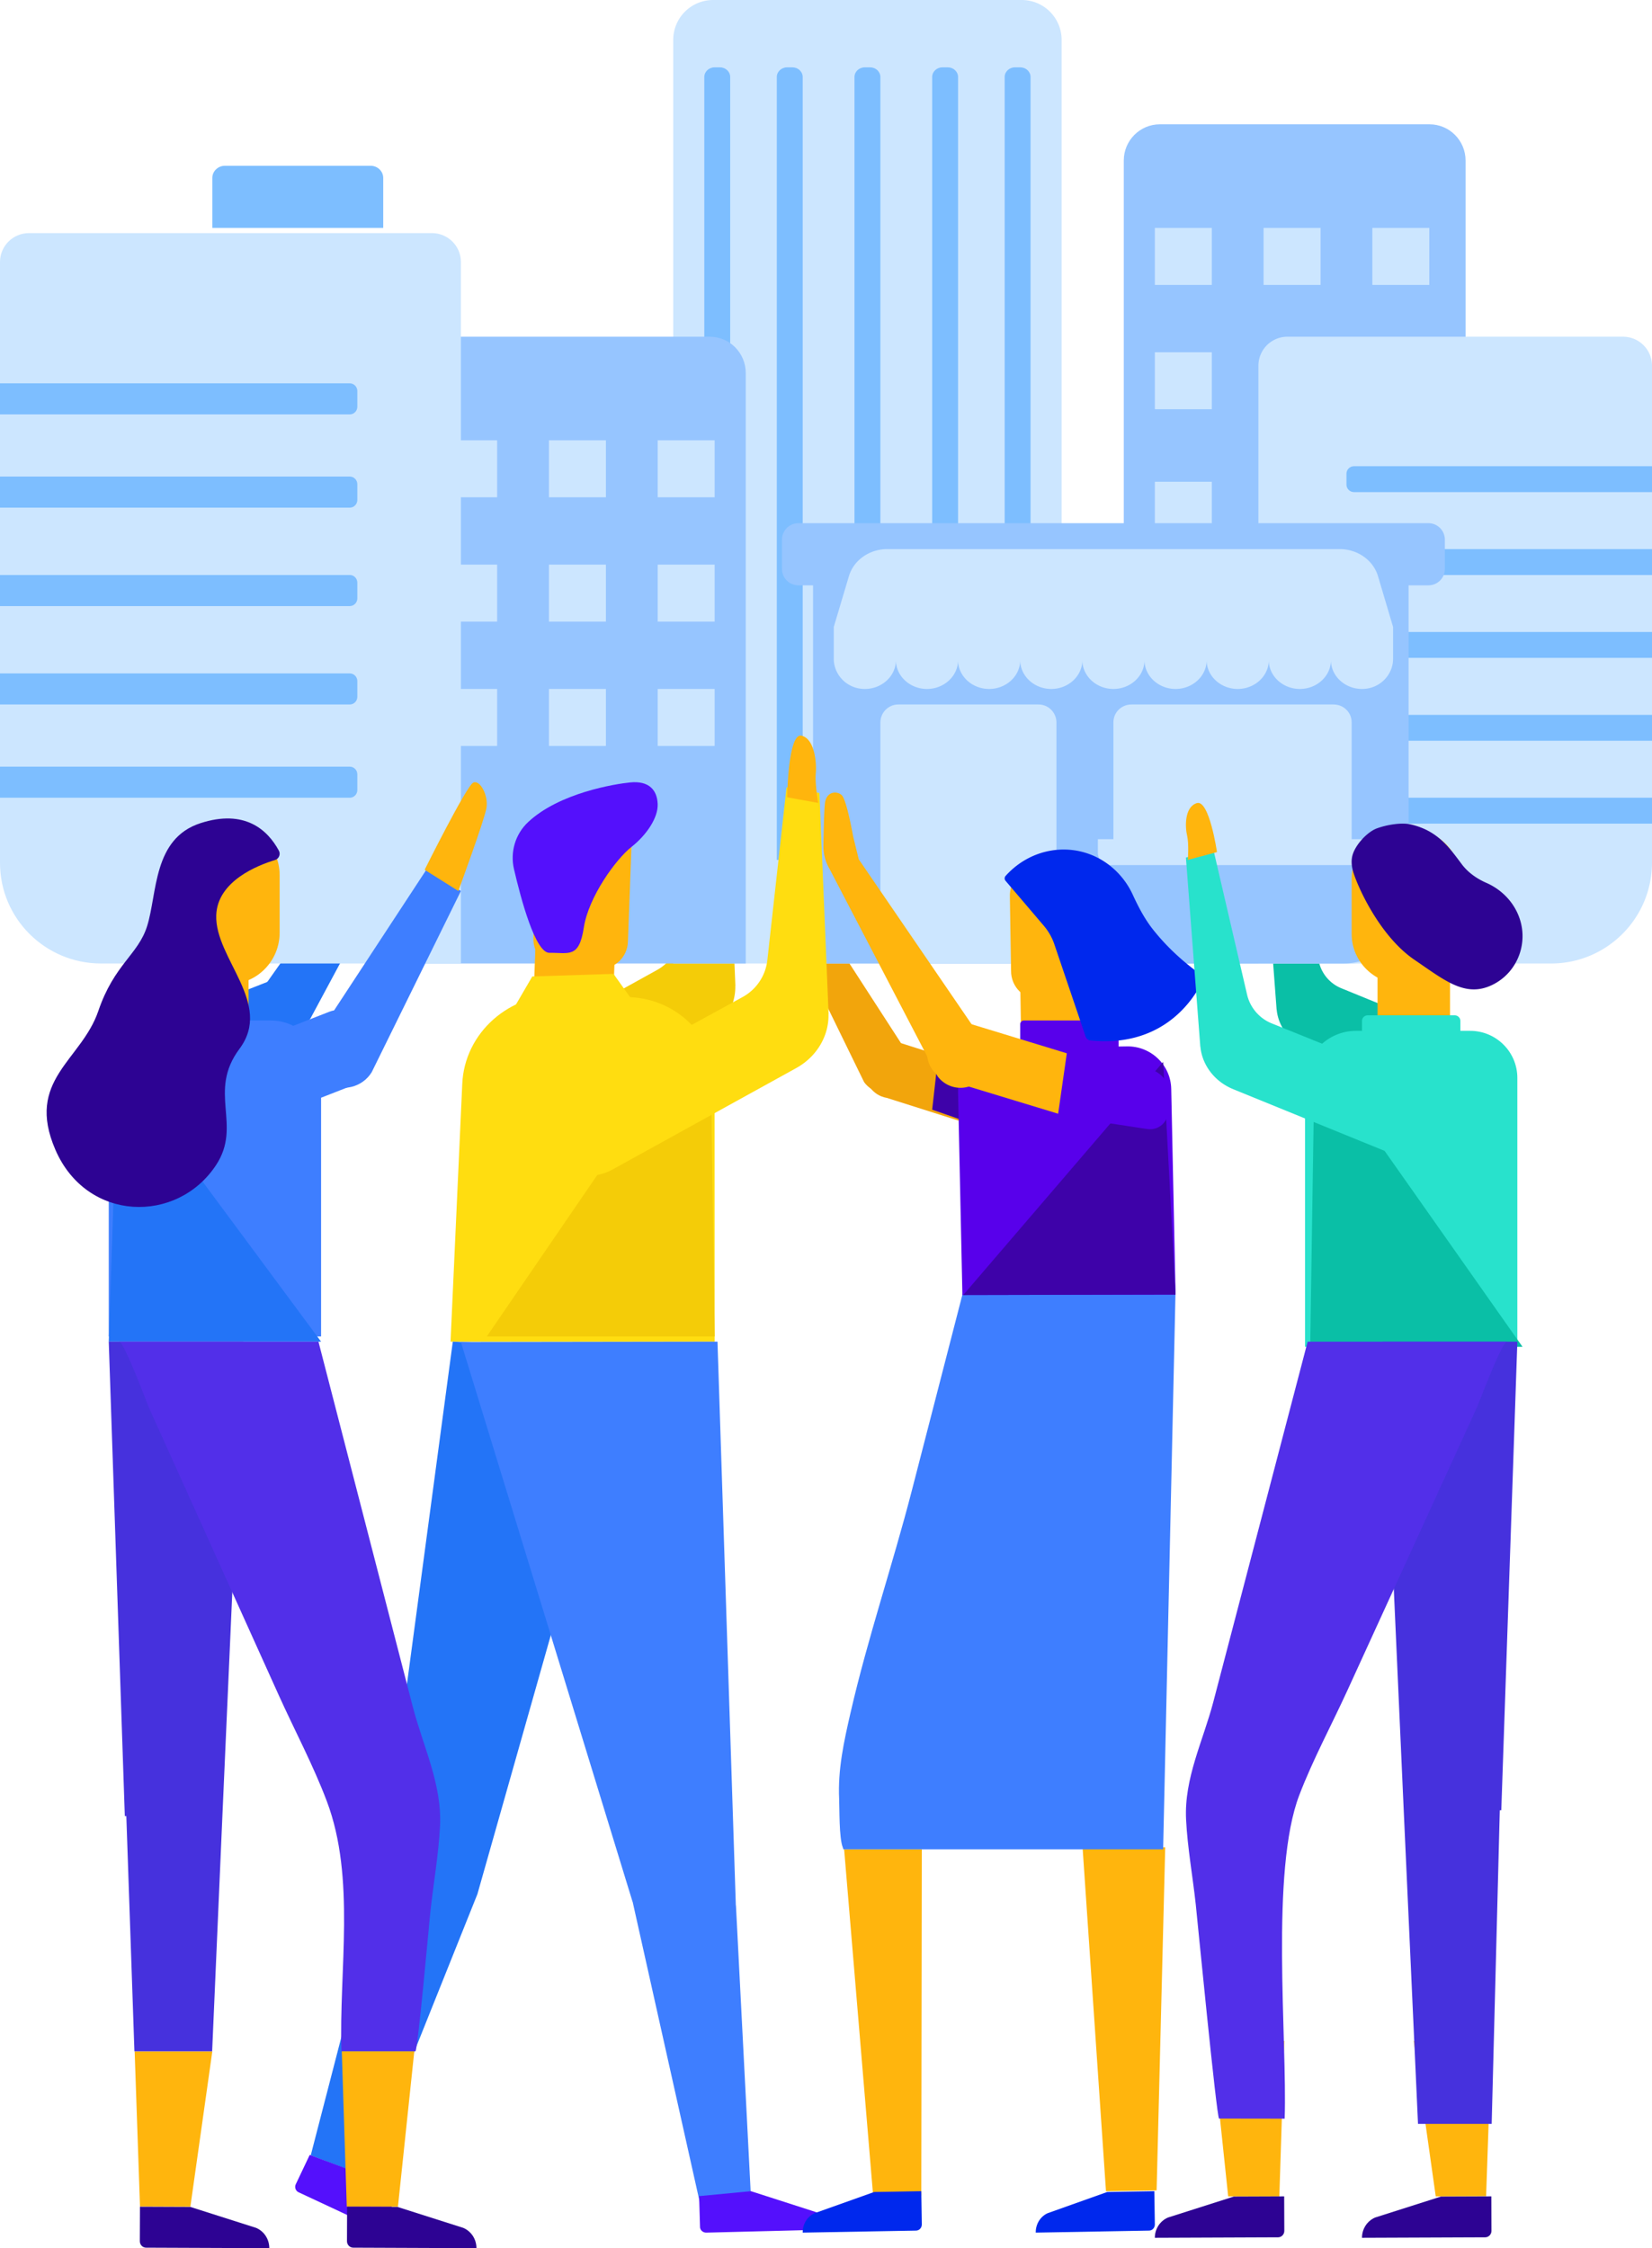 <svg xmlns="http://www.w3.org/2000/svg" xmlns:xlink="http://www.w3.org/1999/xlink" width="319" height="434" viewBox="0 0 319 434">
    <defs>
        <path id="a" d="M435.898 10.666c0 5.548-97.436 10.046-217.63 10.046C98.071 20.712.635 16.214.635 10.666.636 5.118 98.072.62 218.267.62"/>
    </defs>
    <g fill="none" fill-rule="evenodd">
        <g transform="translate(-70 423)">
            <mask id="b" fill="#fff">
                <use xlink:href="#a"/>
            </mask>
            <path d="M435.898 10.666c0 5.548-97.436 10.046-217.63 10.046C98.071 20.712.635 16.214.635 10.666.636 5.118 98.072.62 218.267.62s217.631 4.498 217.631 10.046" mask="url(#b)"/>
        </g>
        <path fill="#2374F7" d="M29.568 210.76l27.262-10.69c1.762-.692 2.629-2.674 1.925-4.405l-1.84-4.533c-.703-1.731-2.72-2.583-4.483-1.892L25.17 199.931c-1.762.69-2.629 2.673-1.926 4.404l1.841 4.533c.704 1.732 2.721 2.583 4.483 1.892"/>
        <path fill="#2374F7" d="M59.973 196.566L76 166.721 70.374 163l-19.47 27.568a5.428 5.428 0 0 0 1.532 7.529 5.443 5.443 0 0 0 7.537-1.53"/>
        <path fill="#FFB50D" d="M75.575 167L70 163.225s7.672-13.692 8.84-14.17c1.17-.478 2.529 2.266 2.068 4.348-.46 2.08-5.333 13.597-5.333 13.597"/>
        <path fill="#F2A50C" d="M171.237 211.943l19.12 6.057L192 207.1l-18.974-6.031c-2.765-.463-5.384 1.452-5.848 4.275l-.107.65c-.465 2.824 1.4 5.488 4.166 5.95"/>
        <path fill="#F2A50C" d="M173.862 210.082a5.026 5.026 0 0 0 1.218-7.01l-20.927-32.337-.876-4.061s-.914-6.359-1.782-7.192c-.868-.835-2.684-.7-2.988 1.317-.2 1.318-.39 5.012-.5 7.413a7.58 7.58 0 0 0 .974 4.07l17.86 36.584a5.045 5.045 0 0 0 7.021 1.216"/>
        <path fill="#3E02A9" d="M180 214.216L181.265 203 195 208.339l-1.026 2.465c-2.449 5.885-3.426 7.58-9.178 5.076L180 214.216z"/>
        <path fill="#0ABFA6" d="M246.507 194.84L244 161.427l4.79-1.427 5.883 25.665a7.253 7.253 0 0 0 4.312 5.103l27.328 11.173c3.717 1.521 5.615 5.548 4.238 8.993-1.377 3.445-5.506 5.005-9.224 3.483l-29.06-12.004c-3.353-1.384-5.434-4.364-5.736-7.474-.006-.034-.018-.064-.024-.099"/>
        <path fill="#F2A50C" d="M249 159.63s-1.236-9.275-3.247-8.594c-2.012.68-1.89 4.227-1.57 5.673.321 1.446.129 4.291.129 4.291l4.688-1.37z"/>
        <path fill="#F4CC08" d="M142 190.237l-1.61-39.241-5.772-.996-3.372 30.69a8.53 8.53 0 0 1-4.328 6.537l-30.31 16.798c-4.124 2.286-5.788 7.236-3.718 11.054 2.07 3.82 7.091 5.062 11.214 2.775l32.216-18.003c3.716-2.077 5.735-5.834 5.666-9.496.002-.04.011-.078.014-.118"/>
        <path fill="#F2A50C" d="M134 150.995s.168-11.52 2.756-10.976c2.588.544 2.957 4.9 2.773 6.715-.185 1.815.471 5.266.471 5.266l-6-1.005z"/>
        <path fill="#CCE6FF" d="M205 186h-75V7.708A7.707 7.707 0 0 1 137.706 0h59.587A7.707 7.707 0 0 1 205 7.708V186z"/>
        <path fill="#7DBEFF" d="M141 166h-5V14.863c0-1.028.892-1.863 1.99-1.863h1.02c1.1 0 1.99.835 1.99 1.863V166zM155 166h-5V14.863c0-1.028.892-1.863 1.99-1.863h1.02c1.1 0 1.99.835 1.99 1.863V166zM170 166h-5V14.863c0-1.028.892-1.863 1.99-1.863h1.02c1.1 0 1.99.835 1.99 1.863V166zM185 166h-5V14.863c0-1.028.892-1.863 1.99-1.863h1.02c1.1 0 1.99.835 1.99 1.863V166zM199 166h-5V14.863c0-1.028.892-1.863 1.99-1.863h1.02c1.1 0 1.99.835 1.99 1.863V166z"/>
        <path fill="#96C5FF" d="M144 186H78V71.996C78 68.132 81.116 65 84.96 65h52.08c3.844 0 6.96 3.132 6.96 6.996V186z"/>
        <path fill="#CCE6FF" d="M85 96h11V85H85zM106 96h11V85h-11zM127 96h11V85h-11zM85 120h11v-11H85zM106 120h11v-11h-11zM127 120h11v-11h-11zM85 144h11v-11H85zM106 144h11v-11h-11zM127 144h11v-11h-11z"/>
        <path fill="#96C5FF" d="M260.196 186H217V30.993c0-3.862 3.116-6.993 6.96-6.993h52.08c3.844 0 6.96 3.131 6.96 6.993v132.092C283 175.74 272.79 186 260.196 186"/>
        <path fill="#CCE6FF" d="M223 55h11V44h-11zM244 55h11V44h-11zM265 55h11V44h-11zM223 79h11V68h-11zM244 79h11V68h-11zM265 79h11V68h-11zM223 104h11V93h-11zM244 104h11V93h-11zM265 104h11V93h-11zM89 186H19.51C8.734 186 0 177.304 0 166.575V50.576C0 47.496 2.507 45 5.6 45h77.8c3.093 0 5.6 2.496 5.6 5.576V186z"/>
        <path fill="#7DBEFF" d="M67.538 80H0v-6h67.538c.808 0 1.462.665 1.462 1.485v3.029c0 .82-.654 1.486-1.462 1.486M67.538 98H0v-6h67.538c.808 0 1.462.665 1.462 1.485v3.029c0 .82-.654 1.486-1.462 1.486M67.538 117H0v-6h67.538c.808 0 1.462.665 1.462 1.485v3.029c0 .82-.654 1.486-1.462 1.486M67.538 136H0v-6h67.538c.808 0 1.462.665 1.462 1.485v3.029c0 .82-.654 1.486-1.462 1.486M67.538 154H0v-6h67.538c.808 0 1.462.665 1.462 1.485v3.029c0 .82-.654 1.486-1.462 1.486"/>
        <path fill="#CCE6FF" d="M243 186h56.509c10.764 0 19.491-8.731 19.491-19.503v-95.9A5.596 5.596 0 0 0 313.405 65h-64.81A5.596 5.596 0 0 0 243 70.598V186z"/>
        <path fill="#7DBEFF" d="M261.462 95H319v-5h-57.538c-.807 0-1.462.649-1.462 1.449v2.102c0 .8.655 1.449 1.462 1.449M261.462 111H319v-5h-57.538c-.807 0-1.462.649-1.462 1.449v2.102c0 .8.655 1.449 1.462 1.449M261.462 127H319v-5h-57.538c-.807 0-1.462.649-1.462 1.449v2.102c0 .8.655 1.449 1.462 1.449M261.462 143H319v-5h-57.538c-.807 0-1.462.649-1.462 1.449v2.102c0 .8.655 1.449 1.462 1.449M261.462 159H319v-5h-57.538c-.807 0-1.462.649-1.462 1.449v2.102c0 .8.655 1.449 1.462 1.449M74 44H41v-9.654C41 33.051 42.096 32 43.45 32h28.1c1.354 0 2.45 1.05 2.45 2.346V44z"/>
        <path fill="#96C5FF" d="M275.835 113h-121.67a3.175 3.175 0 0 1-3.165-3.185v-5.63a3.176 3.176 0 0 1 3.166-3.185h121.67c1.747 0 3.164 1.427 3.164 3.186v5.63a3.175 3.175 0 0 1-3.165 3.184"/>
        <path fill="#96C5FF" d="M259.35 186H157v-75h115v62.432c0 6.94-5.663 12.568-12.65 12.568"/>
        <path fill="#CCE6FF" d="M204 186h-34v-46.513c0-1.926 1.543-3.487 3.446-3.487h27.107c1.904 0 3.447 1.561 3.447 3.487V186zM261 164h-46v-24.575c0-1.892 1.552-3.425 3.466-3.425h39.068c1.914 0 3.466 1.533 3.466 3.425V164z"/>
        <path fill="#CCE6FF" d="M262.639 167H214.36a2.36 2.36 0 0 1-2.361-2.357V162h53v2.643a2.36 2.36 0 0 1-2.361 2.357M258.676 106h-87.338c-3.457 0-6.49 2.135-7.41 5.218L161 121.03v6.157c0 2.894 2.271 5.493 5.384 5.784 3.573.334 6.616-2.281 6.616-5.522 0 3.053 2.7 5.551 6 5.551s6-2.498 6-5.551c0 3.053 2.7 5.551 6 5.551s6-2.498 6-5.551c0 3.053 2.7 5.551 6 5.551s6-2.498 6-5.551c0 3.053 2.7 5.551 6 5.551s6-2.498 6-5.551c0 3.053 2.7 5.551 6 5.551s6-2.498 6-5.551c0 3.053 2.7 5.551 6 5.551s6-2.498 6-5.551c0 3.053 2.7 5.551 6 5.551s6-2.498 6-5.551c0 3.24 3.042 5.856 6.615 5.522 3.114-.291 5.385-2.89 5.385-5.784v-6.157l-2.912-9.803c-.917-3.088-3.95-5.227-7.412-5.227"/>
        <path fill="#FFB50D" d="M115.778 186.996l-7.697-.295c-2.914-.111-5.188-2.602-5.077-5.564L103.75 161l18.249.7-.747 20.136c-.11 2.962-2.56 5.271-5.475 5.16"/>
        <path fill="#FFB50D" d="M118.365 194L103 193.402l.635-17.402 15.365.598z"/>
        <path fill="#5410FC" d="M101.956 158.726c-2.453 2.307-3.469 5.763-2.709 9.044 1.341 5.785 4.134 16.209 6.844 16.17 3.75-.056 5.724 1.128 6.64-4.859.915-5.988 6.267-13.273 9.16-15.548 2.894-2.276 5.207-5.613 5.106-8.318-.101-2.705-1.68-4.528-5.306-4.17-2.879.284-13.694 1.998-19.735 7.68"/>
        <path fill="#FFDD10" d="M138 259H87l2.257-49.647c.376-9.97 9.134-17.732 19.562-17.339l12.734.48c9.416.355 16.775 7.94 16.435 16.943L138 259z"/>
        <path fill="#F4CC08" d="M137.117 195L94 258h44z"/>
        <path fill="#FFDD10" d="M102.784 188.503l15.681-.503 3.191 4.484c.683.616.283 1.78-.621 1.81L99 195l3.784-6.497z"/>
        <path fill="#2374F7" d="M87.437 259L73.25 364.924 60 416.091 70.41 420l21.78-54.358L122 260.517z"/>
        <path fill="#3E7EFF" d="M142.11 367.843l-.021-.001L138.546 259 89 259.072l33.134 108.021.02.001L135.093 425l9.907-1.013z"/>
        <path fill="#5410FC" d="M145.014 423l12.353 3.973c1.548.545 2.587 1.901 2.633 3.434l-23.59.593c-.664.016-1.218-.47-1.236-1.085l-.174-5.962 10.014-.953zM70.227 419.87l7.724 8.757a3.948 3.948 0 0 1 .668 4.373l-20.94-9.778a1.166 1.166 0 0 1-.566-1.557l2.69-5.665 10.424 3.87z"/>
        <path fill="#FFB50D" d="M168.614 424l9.288-.153L178 357h-15zM209 356l4.564 67 9.779-.16L225 356.613z"/>
        <path fill="#3E7EFF" d="M199.575 249.445l-8.53.138-5.138.084-9.837 38.096c-3.705 14.353-8.505 28.41-11.83 42.864-1.29 5.608-2.47 10.956-2.202 16.684.08 1.696-.038 7.508.706 9.327l.115.362H224.6L227 249l-27.425.445z"/>
        <path fill="#FFB50D" d="M200.913 193l8.497-.14c3.138-.05 5.64-2.65 5.59-5.807l-.23-14.191c-.053-3.29-2.748-5.915-6.02-5.861l-8.012.13c-3.272.054-5.882 2.764-5.732 6.063l.23 14.19c-.046 3.15 2.539 5.666 5.677 5.615"/>
        <path fill="#FFB50D" d="M197.365 212l16.635-.274-.365-22.726-16.635.274z"/>
        <path fill="#5800EB" d="M185.839 250l41.161-.086-.837-39.679c-.076-4.622-3.904-8.309-8.551-8.234l-24.333.393c-4.647.075-8.353 3.883-8.278 8.506l.838 39.1z"/>
        <path fill="#0028ED" d="M168.803 423.156l-11.512 4.096c-1.412.644-2.316 2.124-2.29 3.748l21.9-.393c.618-.012 1.11-.55 1.099-1.201L177.9 423l-9.098.156zM213.803 423.156l-11.512 4.096c-1.412.644-2.316 2.124-2.29 3.748l21.9-.393c.618-.012 1.11-.55 1.099-1.201L222.9 423l-9.098.156z"/>
        <path fill="#5800EB" d="M216 204h-19v-6.268a.73.73 0 0 1 .727-.732h17.546a.73.73 0 0 1 .727.732V204z"/>
        <path fill="#3E02A9" d="M224.603 205L186 250l41-.087z"/>
        <path fill="#0028ED" d="M194.164 170.027a.718.718 0 0 1 .013-.929c5.582-6.218 14.828-6.852 20.93-1.329a15.144 15.144 0 0 1 2.526 2.956c.419.64.786 1.309 1.104 1.999 1.083 2.353 2.277 4.644 3.862 6.656 2.024 2.568 4.8 5.44 8.562 8.222.81.6 1.089 1.741.59 2.66-1.982 3.664-7.986 11.959-21.221 10.586a1.075 1.075 0 0 1-.893-.733l-6.034-17.797a10.916 10.916 0 0 0-2.02-3.576l-7.419-8.715z"/>
        <path fill="#FFB50D" d="M272.078 190h-1.156c-5.48 0-9.922-4.337-9.922-9.686v-10.628c0-5.35 4.442-9.686 9.922-9.686h1.156c5.48 0 9.922 4.337 9.922 9.686v10.628c0 5.35-4.442 9.686-9.922 9.686"/>
        <path fill="#FFB50D" d="M266 199h14v-13h-14z"/>
        <path fill="#28E2CC" d="M282 202h-19v-4.907c0-.603.49-1.093 1.093-1.093h16.814c.604 0 1.093.49 1.093 1.093V202z"/>
        <path fill="#28E2CC" d="M293 260h-41v-51.161c0-5.434 4.41-9.839 9.85-9.839h22.04c5.031 0 9.11 4.074 9.11 9.1V260z"/>
        <path fill="#0ABFA6" d="M253.866 203L253 260h41z"/>
        <path fill="#2D0393" d="M261.207 164.958c-.3.963-.292 2.114.141 3.494 1.018 3.247 5.275 12.408 11.778 16.831 5.869 3.992 9.846 7.37 15.036 4.847 5.107-2.482 7.235-8.633 4.882-13.808a8.725 8.725 0 0 0-.086-.189c-1.214-2.566-3.357-4.565-5.954-5.704-1.417-.62-3.339-1.735-4.723-3.58-2.46-3.278-4.71-6.525-9.885-7.697-1.863-.421-4.692.098-6.492.752-1.843.668-4.077 3.066-4.697 5.054"/>
        <path fill="#FFB50D" d="M273 394l4.24 30 9.727-.038L288 394zM237.16 424h9.88l.96-30h-14z"/>
        <path fill="#4631DD" d="M293 259h-26l4.058 90.465L273.816 410h14.227l1.565-60.535h.29z"/>
        <path fill="#522FE9" d="M291 259h-38.493l-10.382 39.636-7.823 29.87c-1.982 7.565-5.67 14.772-5.272 22.754.27 5.422 1.28 10.949 1.867 16.353.196 1.797 4.053 41.368 4.503 41.368l12.669.019c.51-15.407-2.806-47.764 2.831-62.482 2.624-6.85 6.22-13.499 9.274-20.172l25.05-54.725C285.67 270.642 290.017 259 291 259"/>
        <path fill="#2D0393" d="M238.24 424.039l-12.703 4.046c-1.542.657-2.543 2.203-2.537 3.915l23.791-.095c.67-.003 1.212-.563 1.209-1.25l-.025-6.655-9.735.039zM278.24 424.039l-12.703 4.046c-1.542.657-2.543 2.203-2.537 3.915l23.791-.095c.67-.003 1.212-.563 1.209-1.25l-.025-6.655-9.735.039z"/>
        <path fill="#28E2CC" d="M231.774 202.008L229 165.557l5.3-1.557 6.508 27.998a7.946 7.946 0 0 0 4.77 5.567l30.236 12.19c4.113 1.658 6.213 6.05 4.69 9.809-1.523 3.758-6.092 5.46-10.206 3.8l-32.152-13.095c-3.71-1.51-6.012-4.761-6.345-8.154-.009-.036-.021-.07-.027-.107"/>
        <path fill="#FFB50D" d="M235 164.493s-1.483-10.202-3.897-9.454c-2.414.749-2.267 4.65-1.883 6.241.385 1.59.154 4.72.154 4.72l5.626-1.507zM42.866 190h1.268c5.45 0 9.866-4.456 9.866-9.953v-11.094c0-5.497-4.417-9.953-9.866-9.953h-1.268c-5.448 0-9.866 4.456-9.866 9.953v11.094c0 5.497 4.418 9.953 9.866 9.953"/>
        <path fill="#FFB50D" d="M34 197h14v-13H34z"/>
        <path fill="#2374F7" d="M32 201h19v-4.92a1.08 1.08 0 0 0-1.08-1.08H33.08a1.08 1.08 0 0 0-1.08 1.08V201z"/>
        <path fill="#3E7EFF" d="M21 258h41v-51.276c0-5.37-4.358-9.724-9.735-9.724h-22.26C25.03 197 21 201.027 21 205.995V258z"/>
        <path fill="#2374F7" d="M22.761 206L21 259h41z"/>
        <path fill="#FFB50D" d="M41 396l-4.24 30-9.727-.038L26 396z"/>
        <path fill="#4631DD" d="M21 259h26l-4.058 91.598L40.965 396H25.957l-1.564-45.402h-.29z"/>
        <path fill="#522FE9" d="M23 259h38.493l10.383 40.17 7.823 30.27c1.982 7.669 5.67 14.972 5.271 23.06-.27 5.496-1.279 11.097-1.867 16.574-.195 1.82-2.441 26.926-2.892 26.926H65.932c-.51-15.615 2.805-33.389-2.832-48.305-2.623-6.942-6.22-13.68-9.274-20.443l-25.05-55.462C28.33 270.8 23.982 259 23 259"/>
        <path fill="#FFB50D" d="M76.841 426h-9.88l-.961-30h14z"/>
        <path fill="#2D0393" d="M76.76 426.04l12.703 4.045c1.542.657 2.544 2.203 2.537 3.915l-23.791-.095c-.67-.003-1.212-.562-1.209-1.25l.025-6.655 9.736.04zM36.76 426.04l12.703 4.045c1.542.657 2.544 2.203 2.537 3.915l-23.791-.095c-.67-.003-1.212-.562-1.209-1.25l.025-6.655 9.736.04z"/>
        <path fill="#3E7EFF" d="M34.393 222.694l34.835-13.605c2.251-.88 3.358-3.403 2.46-5.607l-2.353-5.769c-.898-2.204-3.476-3.286-5.728-2.407l-34.835 13.606c-2.251.88-3.358 3.402-2.46 5.606l2.353 5.769c.898 2.203 3.476 3.287 5.728 2.407"/>
        <path fill="#3E7EFF" d="M71.775 206.987L89 171.998 82.262 168l-21.348 32.542c-1.81 2.948-.847 6.78 2.151 8.56 3 1.78 6.9.833 8.71-2.115"/>
        <path fill="#FFB50D" d="M88.506 172L82 167.907s8.079-16.219 9.383-16.83c1.304-.61 2.976 2.498 2.55 4.929-.427 2.43-5.427 15.994-5.427 15.994"/>
        <path fill="#2D0393" d="M53.85 164.218c.38.703.003 1.582-.762 1.813-3.265.986-11.103 4.037-11.332 10.648-.289 8.36 11.038 17.02 4.487 25.793-6.224 8.333.583 14.674-4.512 22.426-7.52 11.436-24.984 11.038-31.033-2.934-5.845-13.5 5.016-17.185 8.29-26.806 3.065-9 7.683-10.864 9.413-16.35 2.008-6.364 1.087-16.926 10.329-19.906 8.502-2.742 12.936 1.272 15.12 5.316"/>
        <path fill="#FFDD10" d="M160 195.736l-1.77-42.653-6.35-1.083-3.708 33.358a9.27 9.27 0 0 1-4.763 7.107l-33.341 18.257c-4.536 2.486-6.366 7.865-4.089 12.016 2.277 4.152 7.8 5.502 12.336 3.016l35.437-19.568c4.087-2.258 6.309-6.342 6.232-10.322.003-.043.013-.084.016-.128"/>
        <path fill="#FFB50D" d="M152 153.91s.167-12.48 2.756-11.89c2.587.59 2.957 5.309 2.772 7.275-.185 1.965.472 5.705.472 5.705l-6-1.09zM188.792 208.879c2.442-1.854 2.934-5.356 1.098-7.822l-24.06-35.168-1.101-4.475s-1.22-7.026-2.2-7.92c-.98-.896-2.968-.684-3.233 1.564-.174 1.47-.258 5.575-.295 8.243a8.49 8.49 0 0 0 1.206 4.484l20.84 39.985a5.495 5.495 0 0 0 7.745 1.109"/>
        <path fill="#5800EB" d="M221.545 217.96c1.887.287 3.654-.986 3.955-2.85l.431-2.677c.477-2.958-1.57-5.736-4.565-6.192L206.683 204 205 215.435l16.545 2.524z"/>
        <path fill="#FFB50D" d="M183.622 208.708L204.326 215 206 203.334l-20.545-6.268c-2.991-.467-5.801 1.604-6.277 4.626l-.11.696c-.475 3.023 1.564 5.852 4.554 6.32"/>
    </g>
</svg>
